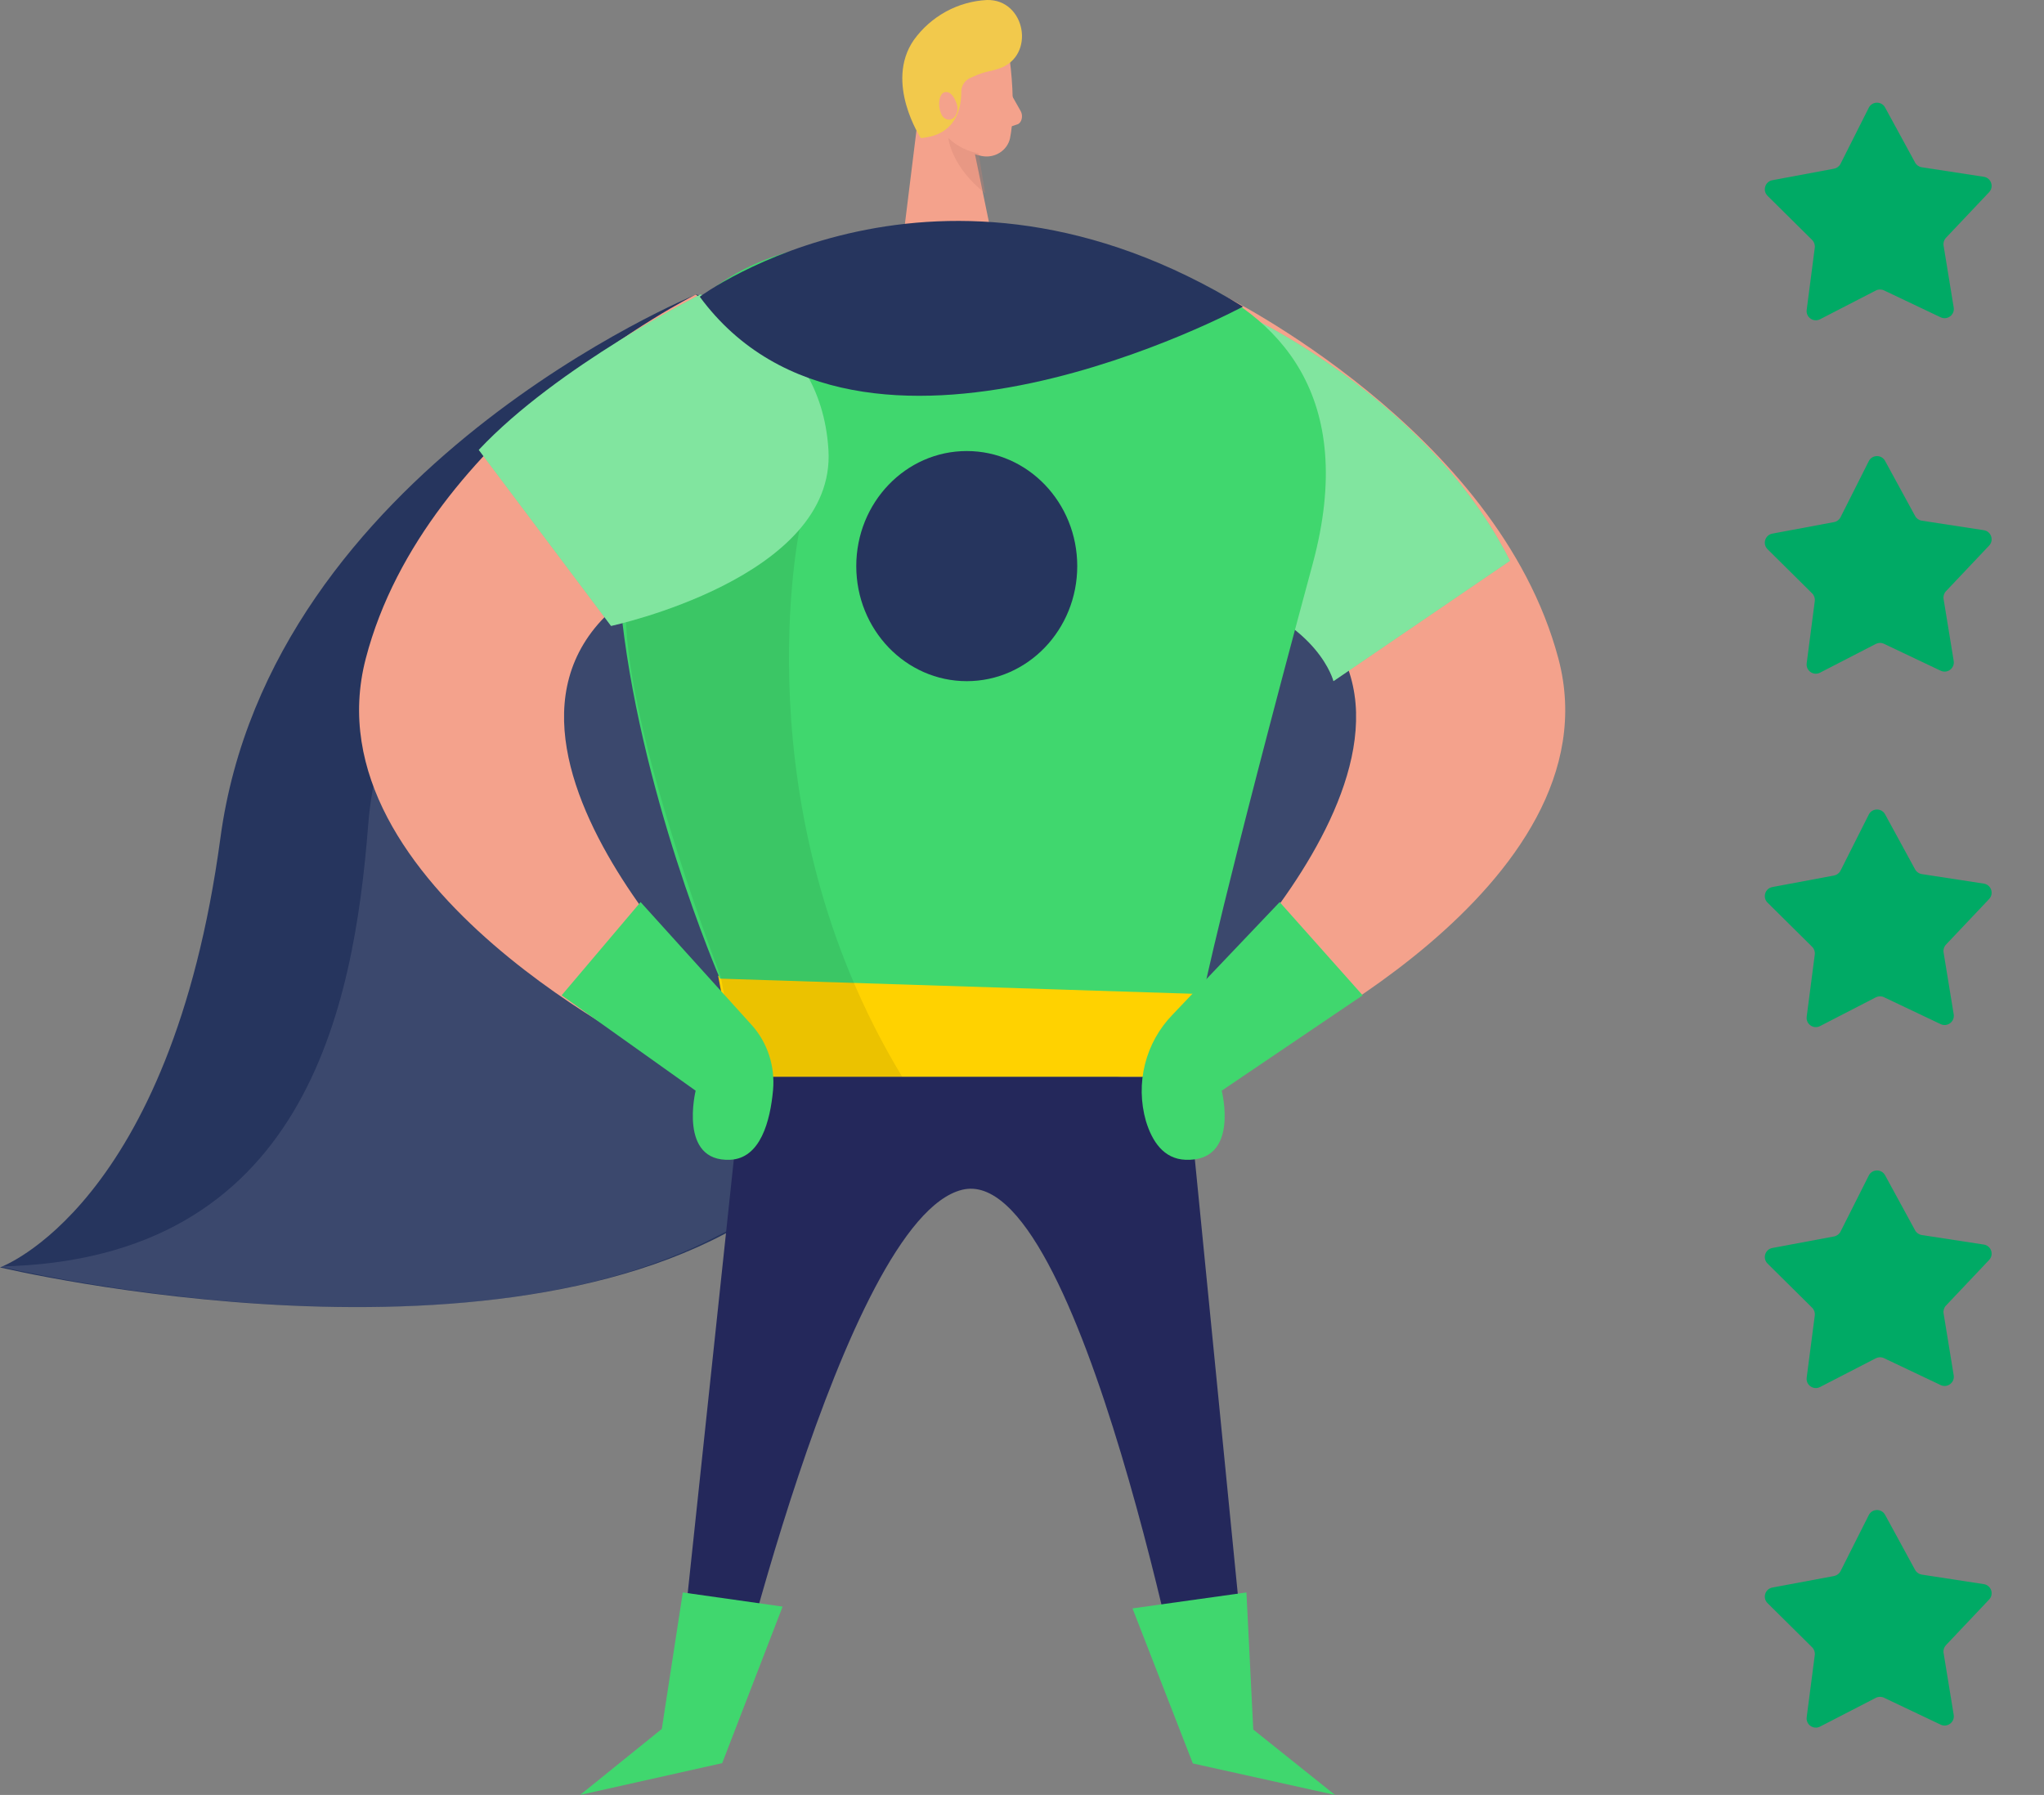 <svg width="222" height="195" viewBox="0 0 222 195" fill="none" xmlns="http://www.w3.org/2000/svg">
<rect x="0" y="0" width="222" height="195" fill="#808080" stroke="none"/>
<path d="M75.584 32C75.584 32 29.336 50.93 23.941 91.023C18.545 131.115 0 137.686 0 137.686C0 137.686 56.23 151.131 84.34 130.55C112.451 109.969 141.826 124.242 149.449 98.33C157.073 72.418 159.632 57.726 138.566 48.838C117.5 39.95 75.584 32 75.584 32Z" fill="#26355E"/>
<path opacity="0.2" d="M57.534 60.424C57.534 60.424 41.56 69.628 39.992 89.603C38.423 109.579 33.124 136.937 0 137.585C0 137.585 48.92 149.461 77.953 134.257C106.985 119.054 145.246 115.1 147.453 100.908C149.661 86.716 144.469 53.428 144.469 53.428L124.097 47.544L89.335 46L57.534 60.424Z" fill="#929AAE"/>
<path d="M132.686 32C132.686 32 162.637 46.663 169.258 71.545C175.878 96.427 136.039 115 136.039 115L130.654 107.978C130.654 107.978 166.686 73.341 132.686 61.086C104.142 50.789 132.686 32 132.686 32Z" fill="#F4A28C"/>
<path d="M134.865 34C134.865 34 154.979 43 164 60.923L144.829 74C144.829 74 143.282 67.792 133.294 64.715C123.307 61.639 124.011 58.023 124.011 58.023L134.865 34Z" fill="#40D76E"/>
<path opacity="0.34" d="M134.865 34C134.865 34 154.979 43 164 60.923L144.829 74C144.829 74 143.282 67.792 133.294 64.715C123.307 61.639 124.011 58.023 124.011 58.023L134.865 34Z" fill="white"/>
<path d="M109.7 6.755C109.7 6.755 110.375 11.666 109.7 15.016C109.63 15.337 109.495 15.642 109.302 15.913C109.109 16.184 108.861 16.416 108.574 16.595C108.287 16.774 107.966 16.898 107.63 16.958C107.293 17.018 106.947 17.014 106.612 16.946C104.879 16.578 102.637 15.594 101.908 13.003L100.168 8.745C99.912 7.857 99.95 6.915 100.277 6.048C100.604 5.182 101.204 4.434 101.994 3.909C104.809 1.746 109.45 3.744 109.7 6.755Z" fill="#F4A28C"/>
<path d="M100.052 10L98 26.613L108 27L105.479 14.757L100.052 10Z" fill="#F4A28C"/>
<path d="M109.687 10L110.862 12.076C110.929 12.195 110.973 12.335 110.991 12.485C111.009 12.634 111 12.787 110.964 12.93C110.929 13.073 110.868 13.201 110.788 13.302C110.708 13.403 110.611 13.474 110.507 13.508L109 14L109.687 10Z" fill="#F4A28C"/>
<path d="M78 106L131 107.686L129.11 117H80.054L78 106Z" fill="#FFD200"/>
<path opacity="0.31" d="M106.292 16.671C105.046 16.435 103.901 15.854 103 15C103 15 103.288 18.09 107 21L106.292 16.671Z" fill="#CE8172"/>
<path d="M108.502 7.45C108.13 7.577 107.75 7.678 107.364 7.753C106.817 7.876 106.284 8.058 105.775 8.297L105.363 8.476C105.069 8.608 104.82 8.826 104.649 9.103C104.478 9.38 104.391 9.702 104.4 10.029C104.4 11.66 103.896 14.689 100.009 15C100.009 15 96.052 8.98 99.245 4.351C100.167 3.071 101.359 2.016 102.733 1.263C104.107 0.511 105.629 0.08 107.188 0.001C111.397 -0.107 112.527 6.106 108.502 7.45Z" fill="#F2C94C"/>
<path d="M103.784 12.537C103.89 12.377 103.961 12.184 103.988 11.978C104.015 11.773 103.997 11.562 103.938 11.367C103.727 10.729 103.318 9.89 102.635 10.012C101.951 10.134 101.798 11.554 102.282 12.486C102.366 12.64 102.478 12.767 102.609 12.857C102.74 12.946 102.886 12.995 103.034 13C103.183 13.005 103.33 12.965 103.465 12.885C103.599 12.804 103.716 12.685 103.807 12.537H103.784Z" fill="#F4A28C"/>
<path d="M98.412 26.037L107.606 26.423C107.606 26.423 152.463 24.601 142.577 61.236C132.691 97.87 130.681 108 130.681 108L78.193 106.317C78.193 106.317 42.575 24.006 98.412 26.037Z" fill="#40D76E"/>
<path d="M105 74C111.627 74 117 68.404 117 61.5C117 54.596 111.627 49 105 49C98.373 49 93 54.596 93 61.5C93 68.404 98.373 74 105 74Z" fill="#26355E"/>
<path d="M75.559 32C75.559 32 46.199 46.663 39.725 71.545C33.25 96.427 72.288 115 72.288 115L77.567 107.978C77.567 107.978 42.245 73.341 75.575 61.086C103.541 50.789 75.559 32 75.559 32Z" fill="#F4A28C"/>
<path opacity="0.08" d="M86.907 57.152C86.907 57.152 80.27 87.791 98 117H80.3L78.293 106.137C78.293 106.137 68.809 81.584 68.023 68.213C67.237 54.843 86.907 57.152 86.907 57.152Z" fill="black"/>
<path d="M76.056 32C76.056 32 60.536 39.767 52 48.878L66.364 68C66.364 68 90.832 62.781 89.978 48.878C89.125 34.975 76.056 32 76.056 32Z" fill="#40D76E"/>
<path opacity="0.34" d="M76.056 32C76.056 32 60.536 39.767 52 48.878L66.364 68C66.364 68 90.832 62.781 89.978 48.878C89.125 34.975 76.056 32 76.056 32Z" fill="white"/>
<path d="M80.653 117L73 189H78.602C78.602 189 91.612 132.414 104.5 129.255C117.388 126.097 129.365 189 129.365 189H136L128.89 117H80.653Z" fill="#24285B"/>
<path d="M76 32.234C76 32.234 101.908 13.01 135 33.309C135 33.309 93.352 55.813 76 32.234Z" fill="#26355E"/>
<path d="M61 108.129L69.575 98L81.638 111.351C82.48 112.282 83.124 113.395 83.526 114.614C83.927 115.834 84.076 117.131 83.963 118.417C83.656 121.775 82.606 125.85 79.305 125.994C73.656 126.249 75.554 118.489 75.554 118.489L61 108.129Z" fill="#40D76E"/>
<path d="M148 108.129L138.986 98L127.349 110.234C125.898 111.729 124.865 113.585 124.357 115.614C123.849 117.643 123.884 119.772 124.458 121.783C125.137 124.024 126.401 125.898 128.74 125.994C134.688 126.249 132.69 118.489 132.69 118.489L148 108.129Z" fill="#40D76E"/>
<path d="M74.158 173L85 174.537L78.439 191.543L63 195L71.879 187.828L74.158 173Z" fill="#40D76E"/>
<path d="M135.376 173L123 174.732L129.555 191.576L145 195L136.118 187.896L135.376 173Z" fill="#40D76E"/>
<path d="M215.464 19.206C216.261 19.328 216.592 20.296 216.038 20.881L211.355 25.832C211.14 26.059 211.044 26.373 211.094 26.681L212.192 33.407C212.322 34.203 211.504 34.817 210.776 34.471L204.62 31.547C204.338 31.413 204.01 31.418 203.733 31.561L197.675 34.684C196.958 35.053 196.121 34.466 196.225 33.666L197.104 26.908C197.144 26.598 197.038 26.288 196.816 26.068L191.974 21.272C191.401 20.704 191.702 19.727 192.494 19.579L199.194 18.326C199.5 18.269 199.763 18.072 199.903 17.793L202.968 11.706C203.331 10.986 204.354 10.969 204.74 11.677L208.001 17.662C208.15 17.936 208.419 18.124 208.727 18.171L215.464 19.206Z" fill="#00AA65"/>
<path d="M215.464 57.6C216.261 57.722 216.592 58.689 216.038 59.275L211.355 64.226C211.14 64.453 211.044 64.767 211.094 65.075L212.192 71.801C212.322 72.597 211.504 73.211 210.776 72.865L204.62 69.941C204.338 69.807 204.01 69.812 203.733 69.955L197.675 73.078C196.958 73.447 196.121 72.86 196.225 72.06L197.104 65.302C197.144 64.992 197.038 64.682 196.816 64.462L191.974 59.666C191.401 59.098 191.702 58.121 192.494 57.972L199.194 56.72C199.5 56.663 199.763 56.465 199.903 56.187L202.968 50.1C203.331 49.38 204.354 49.363 204.74 50.071L208.001 56.055C208.15 56.329 208.419 56.518 208.727 56.565L215.464 57.6Z" fill="#00AA65"/>
<path d="M215.464 95.994C216.261 96.116 216.592 97.083 216.038 97.669L211.355 102.62C211.14 102.847 211.044 103.161 211.094 103.469L212.192 110.195C212.322 110.991 211.504 111.605 210.776 111.259L204.62 108.335C204.338 108.201 204.01 108.206 203.733 108.349L197.675 111.472C196.958 111.841 196.121 111.254 196.225 110.454L197.104 103.696C197.144 103.386 197.038 103.076 196.816 102.856L191.974 98.06C191.401 97.492 191.702 96.515 192.494 96.367L199.194 95.114C199.5 95.057 199.763 94.859 199.903 94.581L202.968 88.494C203.331 87.773 204.354 87.757 204.74 88.465L208.001 94.449C208.15 94.723 208.419 94.912 208.727 94.959L215.464 95.994Z" fill="#00AA65"/>
<path d="M215.464 135.206C216.261 135.328 216.593 136.295 216.038 136.881L211.355 141.832C211.14 142.059 211.044 142.373 211.094 142.681L212.192 149.407C212.322 150.203 211.505 150.817 210.776 150.471L204.62 147.547C204.338 147.413 204.01 147.418 203.733 147.561L197.675 150.684C196.958 151.054 196.121 150.466 196.225 149.666L197.104 142.908C197.145 142.598 197.038 142.288 196.816 142.068L191.975 137.272C191.402 136.704 191.702 135.727 192.495 135.579L199.194 134.326C199.5 134.269 199.763 134.072 199.903 133.793L202.969 127.706C203.331 126.986 204.354 126.969 204.74 127.677L208.001 133.662C208.15 133.935 208.419 134.124 208.727 134.171L215.464 135.206Z" fill="#00AA65"/>
<path d="M215.464 172.096C216.261 172.218 216.593 173.186 216.038 173.772L211.355 178.723C211.14 178.949 211.044 179.263 211.094 179.571L212.192 186.297C212.322 187.093 211.504 187.708 210.776 187.362L204.62 184.437C204.338 184.303 204.01 184.308 203.733 184.451L197.675 187.574C196.958 187.943 196.121 187.356 196.225 186.556L197.104 179.798C197.144 179.488 197.038 179.178 196.816 178.958L191.975 174.162C191.402 173.594 191.702 172.617 192.495 172.468L199.194 171.216C199.5 171.159 199.763 170.962 199.903 170.683L202.969 164.596C203.331 163.876 204.354 163.859 204.74 164.567L208.001 170.552C208.15 170.826 208.419 171.014 208.727 171.062L215.464 172.096Z" fill="#00AA65"/>
</svg>
